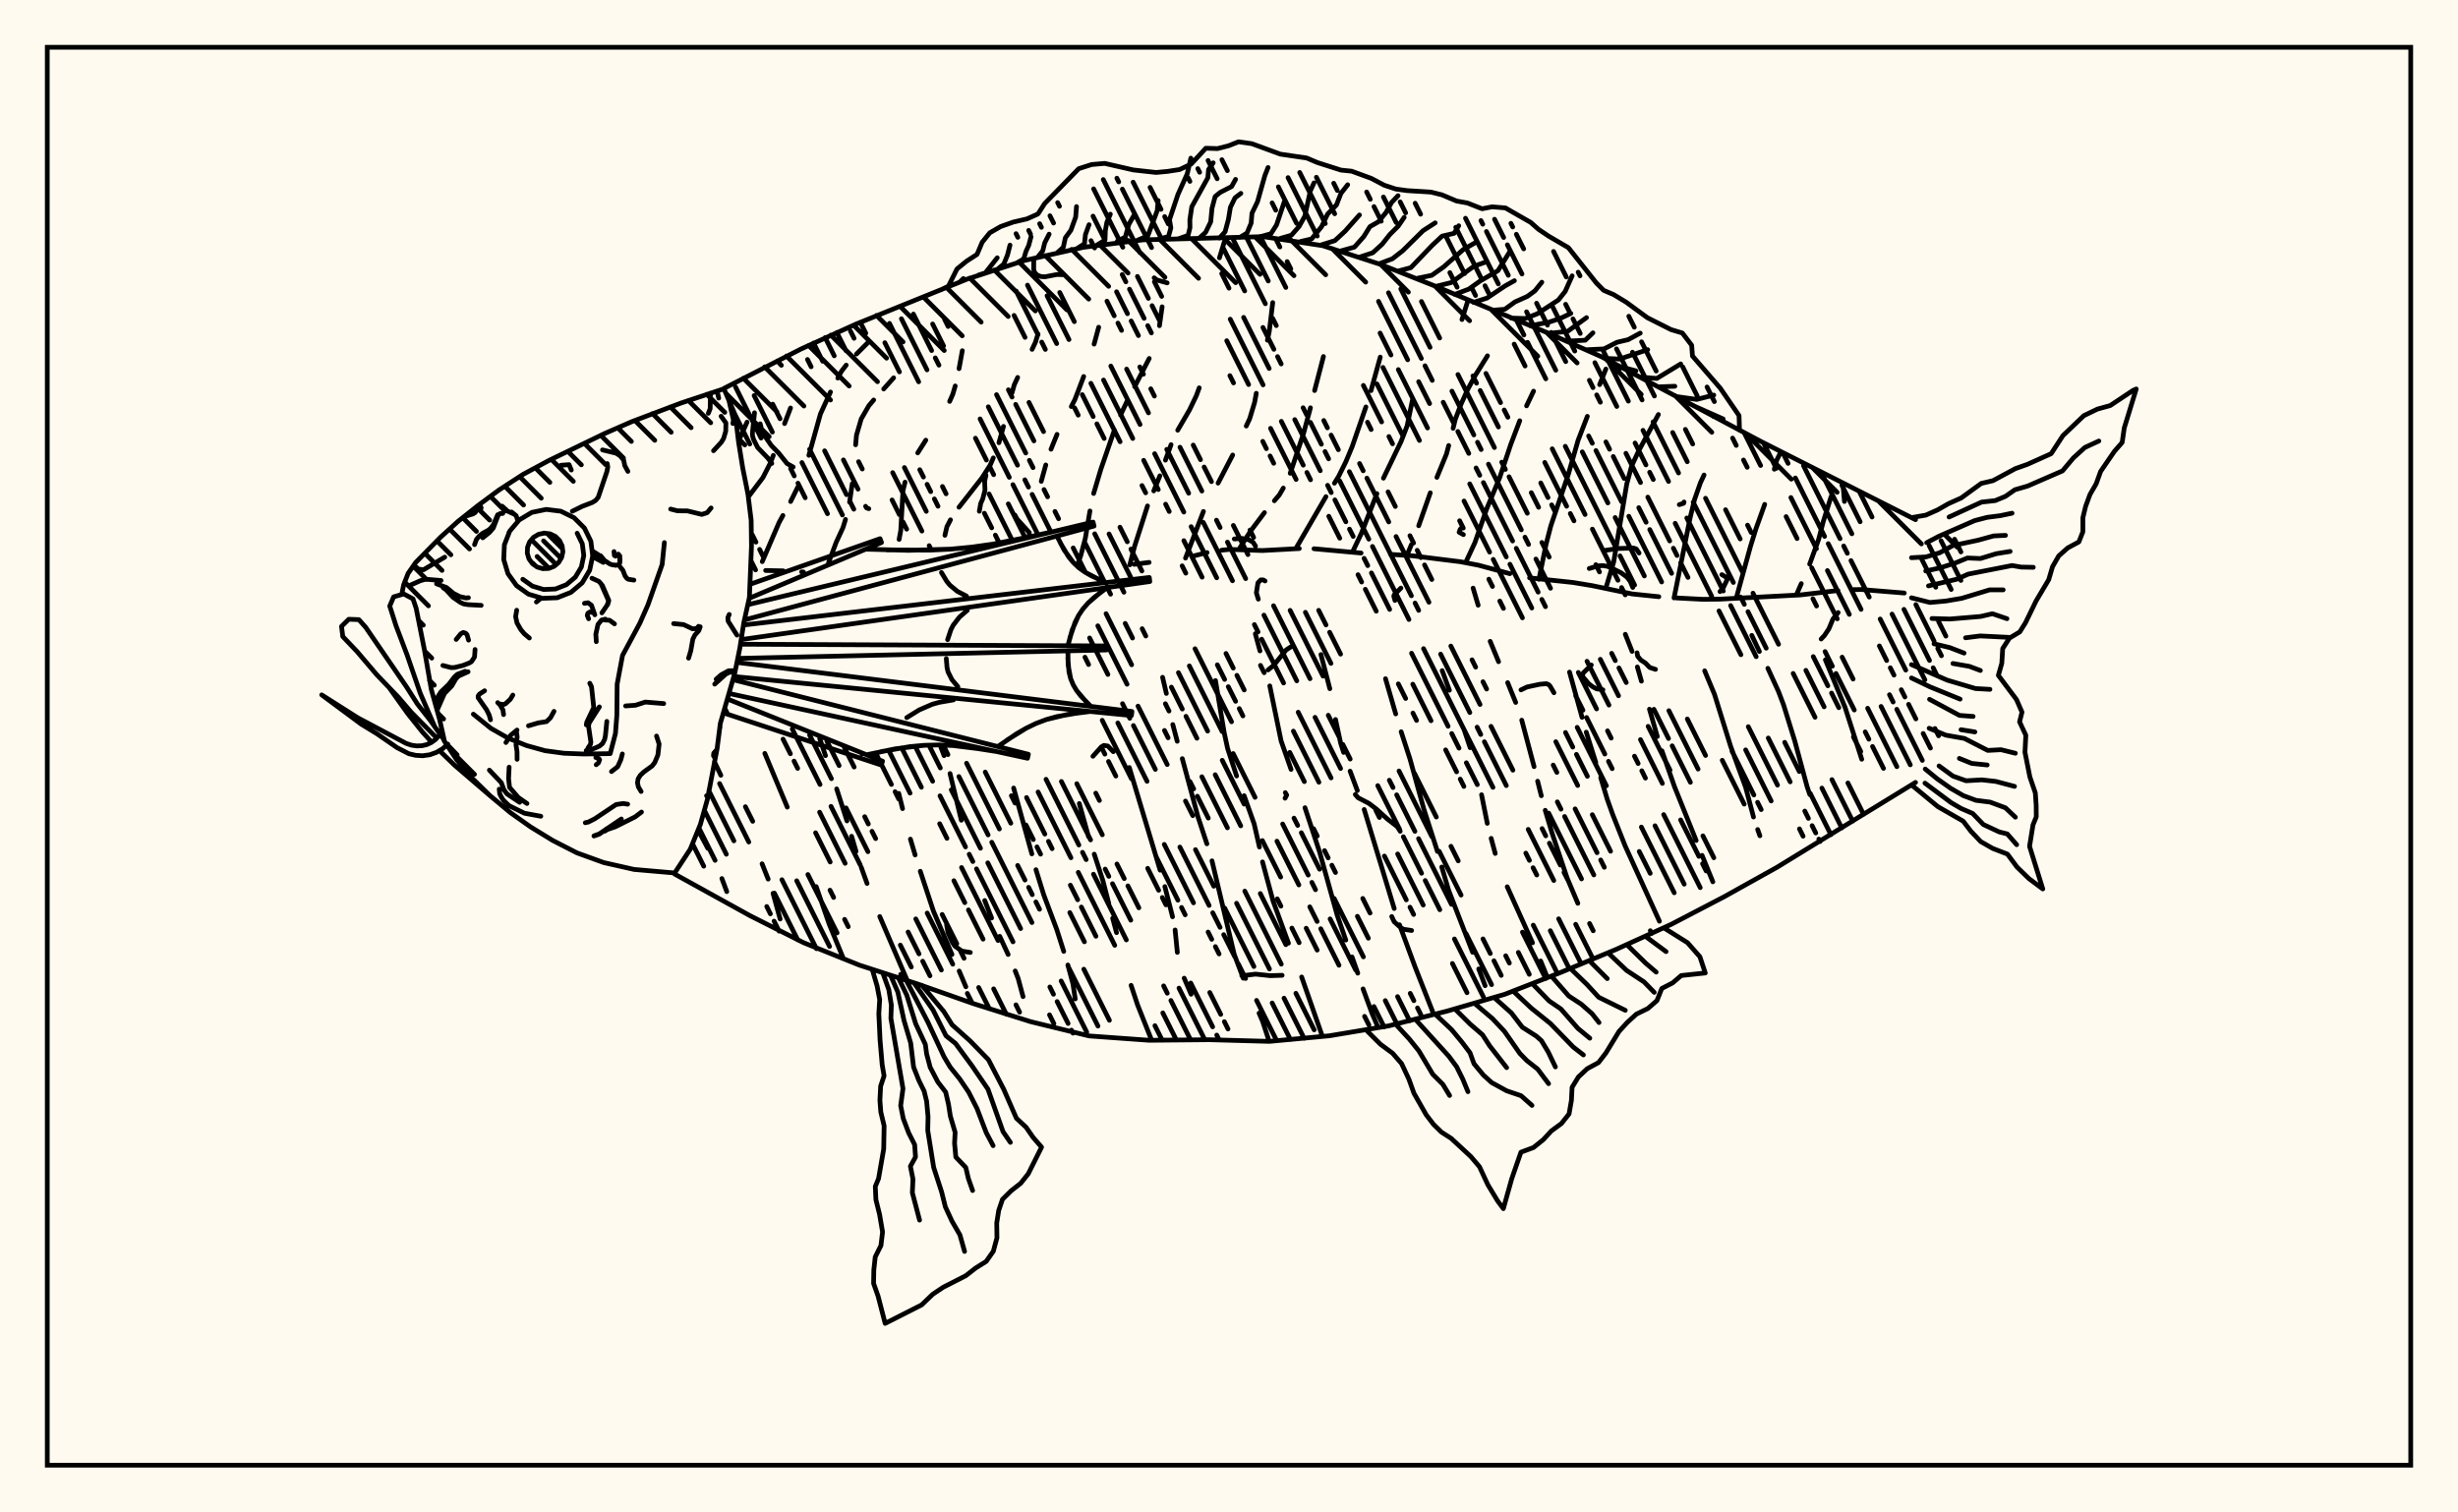 <svg xmlns="http://www.w3.org/2000/svg" width="520" height="320"><rect x="0" y="0" width="520" height="320" fill="floralwhite"/><rect x="10" y="10" width="500" height="300" stroke="black" stroke-width="1" fill="none"/><path stroke="black" stroke-width="1" fill="none" stroke-linecap="round" stroke-linejoin="round" d="
M 153.15 82.18 169.46 73.84 181.05 68.59 204.64 59.04 216.75 55.11 229.17 52.33 241.8 50.75 267.24 50.07 279.82 51.98 291.93 55.9 303.76 60.59 327.26 70.36 338.89 75.52 372.6 93.44 405.24 109.95 
M 405.24 165.54 375.93 183.5 364.81 189.7 353.53 195.58 341.94 200.85 330.19 205.74 318.34 210.37 306.12 213.93 293.79 217.05 281.23 219.15 268.56 220.33 255.84 219.98 243.12 220.1 230.42 219.18 218.06 216.17 205.92 212.34 193.92 208.12 181.81 204.2 170 199.45 158.64 193.72 142.73 184.93 
M 161.97 120.7 165.71 120.78 
M 169.59 121 169.97 121.02 
M 239.93 119.4 243.1 118.99 
M 252.51 117.63 255.36 116.91 
M 258.44 116.41 260.07 116.24 267.09 116.48 274.87 116.06 
M 277.98 116.1 287.94 117.01 
M 294.15 117.29 298.89 117.6 308.96 118.85 312.77 119.58 319.42 121.38 
M 323.59 122.26 332.78 123.24 336.78 123.9 345.25 125.66 350.93 126.25 
M 354.64 126.51 360.23 126.8 363.75 126.77 380.89 125.87 388.83 124.94 
M 392.09 124.75 393.79 124.73 402.86 125.47 
M 147.68 175.62 149.74 179.48 
M 152.72 185.88 153.75 188.64 
M 158.04 89.31 156.61 92.52 
M 151.14 161.17 152.5 164.03 
M 161.22 182.76 162.51 186 
M 163.54 189.01 165.04 194.44 
M 167.24 86.32 165.98 89.62 
M 163.6 96.35 162.96 98 161.4 101.04 158.42 104.99 
M 161.8 159.4 166.55 170.77 
M 172.67 187.59 175.44 195.57 178.44 202.85 
M 183.47 72.63 181.2 74.9 
M 179.02 77.25 178.03 78.53 177.24 79.99 
M 175.69 82.94 173.57 87.57 171.12 96.34 
M 168.77 103.06 167.26 106.11 
M 165.63 109.06 164.82 110.54 161.26 118.83 
M 173.41 156.25 174.64 159.88 
M 177 166.91 179.18 173.69 
M 180.16 176.94 181.1 180.14 
M 182.19 183.47 183.43 186.92 
M 186.12 193.92 191.94 207.48 
M 189.05 79.94 186.95 82.3 
M 184.83 84.63 183.81 85.83 182.19 88.64 181.19 92.08 181.01 94.11 
M 180.3 102.33 179.73 106.25 
M 178.87 109.9 178.34 111.62 176.91 114.72 175.28 119.07 
M 190.13 167.86 190.94 171.09 
M 192.6 177.54 193.6 180.9 
M 194.69 184.34 197.48 192.79 201.39 201.95 
M 202.92 205.45 204.33 208.78 
M 203.58 74.2 202.89 78 
M 202.08 81.66 201.58 83.38 200.9 84.93 
M 195.86 93.13 194.15 95.82 
M 191.47 102.01 191.03 103.78 190.56 112.24 190.21 114.13 
M 198.88 157.63 199.72 159.88 
M 200.98 163.66 203.37 173.54 
M 208.32 190.53 209.78 194.23 
M 211.5 198.11 213.28 201.95 
M 214.77 205.43 215.4 207.04 216.43 210.86 
M 219.59 70.65 219.06 72.39 218.34 73.92 
M 215.29 79.86 214.58 81.4 214.09 83.13 
M 212.29 90.22 211.33 93.67 
M 210.14 96.88 209.47 98.42 207.75 101.1 202.88 107.32 
M 201.08 109.98 200.32 111.45 199.9 113.26 
M 214.44 166.73 218.29 180.66 
M 219.16 184.01 220.8 189.31 223.55 196.62 225.04 201.29 
M 225.91 204.17 226.98 208.13 227.47 211.35 
M 232.43 69.23 231.46 72.81 
M 229.26 79.66 227.4 84.54 226.64 86.02 
M 223.62 91.9 222.34 95.05 
M 221.24 98.37 220.28 101.84 
M 228.33 170.01 230.28 177.01 
M 231.49 180.72 233.31 186.28 234.57 191.16 
M 235.39 194.29 236.21 197.33 
M 239.29 208.48 240.66 212.62 243.64 220.1 
M 245.85 64.91 245.29 68.91 
M 243.12 75.84 240.04 81.81 
M 238.49 84.77 237.06 87.82 
M 235.76 90.98 232.9 99.25 231.36 104.41 
M 230.58 108.11 229.61 113.87 228.67 117.44 227.86 119.76 
M 238.91 162.39 245.43 184.11 
M 246.43 187.58 248.06 193.97 
M 248.6 196.76 249.07 201.5 
M 250.52 206.96 251.98 210.36 
M 259.04 51.07 257.98 54.55 
M 253.7 82.06 253.09 83.72 251.63 86.76 249.15 91.02 
M 247.74 94.08 246.55 97.36 
M 245.38 100.67 244.08 103.86 
M 242.76 107.04 240.02 115.61 239.02 119.51 
M 245.95 143.3 246.75 146.72 
M 248.11 153.3 249.05 156.84 
M 250.12 160.51 253.44 172.84 255.32 178.53 
M 256.4 182.13 261.11 201.94 263.02 206.97 
M 266.36 214.36 267.11 216.1 268.5 220.33 
M 269.25 64.02 268.52 70.1 268.13 71.98 
M 265.77 83.21 265.42 85.14 264.37 88.6 263.65 90.14 
M 260.78 96.27 257.69 102.22 
M 254.59 108.21 250.8 118.08 
M 257.14 143.99 258.99 155.05 259.71 158.38 261.61 164.18 
M 263.2 168.35 265.32 174.31 266.44 179.22 
M 267.09 182.36 269.32 190.63 272.58 199.56 
M 275.37 206.71 279.76 219.29 
M 279.98 75.43 278.11 82.63 
M 277.23 86.28 275.79 91.64 272.95 100.14 
M 271.49 103.26 270.65 104.71 269.6 105.95 
M 267.5 108.46 264.52 112.42 262.11 116.21 
M 265.57 134.09 266.55 137.72 
M 268.63 145.12 271.02 156.76 273.13 162.79 
M 276.07 170.89 279.18 180.31 282.89 193.64 284.71 198.9 
M 286.03 202.47 287.24 205.9 
M 288.36 209.23 290.27 214.43 291.56 217.42 
M 292 75.55 290.04 82.65 
M 288.96 86.1 286.05 94.52 284.7 97.74 283.18 100.81 282.3 102.23 
M 280.51 105.08 274.15 116.04 
M 279.45 138.48 281.33 145.71 
M 282.54 152.23 283.63 157.26 284.25 159.19 
M 285.62 163.16 287.15 167.26 
M 288.6 171.27 294.95 192.22 
M 296.07 195.66 299.4 204.67 303.32 214.64 
M 298.84 84.5 297.68 90.12 296.41 93.4 292.67 101.17 
M 291.29 104.44 287.99 112.88 286.11 116.83 
M 293.11 143.6 295.27 151.05 
M 296.42 154.82 298.29 160.59 301.2 171.12 304.09 180.14 
M 305.01 183.44 306.5 188.47 311.54 201.48 
M 312.83 205 314.18 208.55 
M 314.68 75.28 312.08 79.46 310.5 82.4 309.09 85.51 307.85 88.79 307.41 90.62 
M 306.48 94.26 306 96.07 303.98 101 
M 302.58 104.27 300.13 111.24 
M 298.59 115.23 297.66 117.46 
M 305.1 141.89 306.63 146.04 
M 309.72 154.33 311.02 158.19 
M 313.43 168.15 314.64 174.2 
M 315.46 177.38 316.32 180.57 
M 318.86 187.62 324.21 199.48 
M 325.93 203.32 327.37 206.85 
M 324.43 82.76 322.95 85.87 
M 321.51 89.02 319.6 94.05 317.26 101.06 314.49 107.73 312.03 114.79 310.06 119.03 
M 311.64 124.43 312.71 128.05 
M 315.25 135.69 317.03 140 
M 318.95 144.43 320.65 148.62 
M 321.93 152.37 324.54 162.2 
M 325.29 165.28 326.07 168.36 
M 326.9 171.44 328.31 176.16 331.53 185.76 333.8 191.12 
M 339.73 78.08 338.41 81.38 
M 335.81 88.09 333.85 93.16 331.74 100.51 328.09 111.23 327.1 115.07 325.56 122.57 
M 332.04 142.2 334.69 151.77 
M 335.58 154.91 337.6 161.33 
M 338.64 164.53 340.01 169.07 341.16 172.3 343.83 179.03 351.06 194.91 
M 350.84 87.7 346.68 95.37 345.17 98.62 344.15 102.38 341.37 118.96 339.7 124.51 
M 343.84 134.2 345.27 137.82 
M 346.39 141.11 347.25 144.12 
M 348.95 150.05 350.61 155.83 
M 351.59 158.85 354.26 166.48 358.83 177.83 
M 360.08 180.98 362.36 186.57 
M 360.5 100.5 359.74 102.12 358.5 105.65 357.56 109.52 354.15 126.51 
M 360.63 141.93 362.71 146.91 366.11 157.86 369.3 166.59 370.96 172.86 
M 371.84 175.51 372.31 176.83 
M 376.63 95.84 375.85 97.42 375.36 99.28 
M 373.33 106.71 371.45 111.96 370.32 115.61 367.3 126.59 
M 370.6 134.43 372.21 137.84 
M 374 141.4 376.25 146.31 377.32 149.13 379.69 156.77 382.32 166.51 382.88 168.12 
M 387.38 105.06 385.7 110.42 384.73 114.15 382.84 119.35 
M 381.07 123.48 380 125.93 
M 386.17 139.61 390.32 149.63 393.86 160.64 
M 183.8 107.63 183.32 107.46 183.12 107.12 
M 346.75 117.01 346.17 116.16 345.63 115.96 342.32 116.05 339.56 116.45 
M 266.2 126.77 265.79 125.42 266.12 123.31 266.72 122.69 267.23 122.69 267.63 122.92 
M 163.28 98.05 162.42 96.89 160.3 94.7 159.42 92.97 159.18 92.14 159.19 91.49 159.62 87.33 
M 271.86 168.88 272.21 168.22 271.91 167.7 
M 309.28 67.61 310.58 63.48 
M 167.8 98.81 166.5 98.07 164.76 95.88 163.16 94.24 161.26 91.46 160.83 89.67 
M 309.59 113.11 308.68 112.61 308.91 111.97 309.45 111.48 
M 298.63 196.87 296.92 196.61 296.33 196.26 294.94 195.02 294.43 193.92 
M 355.26 106.77 356.18 106.48 356.26 106.21 
M 363.87 125.16 364.56 124.37 365.36 122.69 365.18 122.11 364.26 121.58 
M 345.42 124.29 344.9 123.04 344.21 122.12 342.92 121.17 340.97 120.21 340.07 119.82 339.12 119.67 338.09 119.73 336.21 120.28 
M 205.27 201.52 203.5 201.23 201.99 200.16 201.46 199.37 200.54 197.26 200.26 195.67 
M 296.37 124.42 294.93 125.87 294.86 126.15 295.11 127.04 
M 214.69 108.95 215.16 109.82 217.75 112.67 217.73 113.27 
M 165.3 77.29 164.45 76.37 
M 388.87 129.6 387.77 130.97 386.9 133.06 385.96 134.47 385.27 135.2 
M 208.58 100.55 208.3 101.82 208.38 103.7 207.92 105.49 207.47 106.53 207.18 108.17 
M 261.12 114.03 262.75 113.92 264.12 114.17 265.09 114.72 265.61 115.55 
M 271.24 206.35 268.75 206.43 265.62 206.1 262.71 206.45 
M 389.86 102.19 390.2 106.1 
M 273.05 136.88 272.06 137.54 269.46 140.77 268.25 141.75 
M 244.16 58.78 244.75 59.24 246.92 59.85 
M 235.53 159.04 234.36 157.84 233.51 157.71 232.89 158.14 231.21 160.01 
M 342.84 77.59 342.22 78.66 
M 350.23 141.62 349 141.22 348.09 140.28 347.12 139.65 346.45 138.84 346.33 138.12 
M 328.74 146.57 327.94 145.18 327.6 144.83 327.12 144.65 325.72 144.78 323.05 145.35 321.77 145.96 
M 339.1 145.94 337.75 145.74 336.98 145.33 336.15 144.71 334.88 143.23 334.77 142.93 334.94 142.38 336.65 140.7 
M 224.82 58.12 223.59 58.08 221.1 58.56 220.25 58.52 219.44 58.21 218.88 57.65 218.68 56.98 218.7 54.68 
M 296.22 175.88 295.61 174.91 293.5 173.28 291.17 171.17 289.58 169.96 287.31 168.78 286.72 168.1 
M 195.02 62.98 195.02 62.98 
M 200.56 60.71 202.46 56.9 204.48 55.26 206.7 53.82 207.78 51.26 209.39 49.26 211.7 47.93 214.38 46.98 217.27 46.31 219.59 45.27 221.01 43.06 228.21 35.69 230.95 34.81 233.7 34.57 239.77 35.96 244.58 36.49 247.02 36.26 249.55 35.87 251.98 34.72 255.1 31.36 257.57 31.44 259.91 30.84 262.01 30 264.83 30.4 270.85 32.61 276.43 33.43 278.69 34.39 283.69 35.99 285.95 36.22 290.1 37.74 292.87 39.2 295.3 40 297.67 40.33 302.71 40.64 305.04 41.22 308.14 42.53 310.44 42.95 313.54 44.17 315.67 43.76 318.47 43.99 323.83 47.06 325.47 48.51 327.6 49.95 331.8 52.4 337.7 59.85 339.26 61.43 341.39 62.34 344.02 63.93 348.5 67.21 353.52 69.74 355.91 70.46 357.88 73.04 358.05 75.32 363.91 82.1 367.9 87.92 368 91.03 
M 362.51 88.14 362.51 88.14 
M 199.02 61.34 200.42 60.65 
M 203.01 59.71 203.81 58.93 
M 207.06 58.18 208.46 57.73 210.97 54.54 
M 211.16 56.85 212.36 55.88 213.14 53.95 213.67 51.86 
M 215.27 55.53 216.57 54.78 217.06 53.16 217.63 51.93 218.12 50.08 
M 219.46 54.47 220.59 53.09 221.02 51.37 221.95 49.54 
M 223.66 53.48 224.95 52.32 225.38 50.31 226.55 48.72 227.56 45.93 227.74 43.71 
M 227.88 52.56 229.42 51.58 229.63 49.62 230.39 47.54 
M 232.13 51.8 233.77 50.82 233.84 48.77 234.16 47.04 234.9 45.31 
M 236.38 51.03 238.07 50.16 238.8 47.49 240.05 45.28 
M 240.69 50.8 242.82 49.91 244.82 44.56 245.01 42.43 
M 245 50.63 247.2 50.04 247.7 48.22 247.41 46.48 249.2 41.14 251.16 36.79 251.93 33.46 
M 249.32 50.51 251.34 49.81 251.74 48.19 251.72 46.5 252.13 43.73 255.53 37.6 255.67 35.88 256.66 34.45 
M 253.64 50.45 255.05 49.16 256.13 46.94 256.4 44.08 257.07 41.58 258.13 40.71 260.55 39.47 261.39 37.95 
M 257.95 50.39 259.17 49.05 259.87 46.44 260.3 43.86 261.27 41.86 262.51 40.91 
M 262.27 50.24 263.81 49.31 264.69 47.19 264.86 45.11 266.03 42.68 267.59 37.14 268.26 35.44 
M 266.58 50.09 268.88 49.45 270.06 47.58 271.69 42.71 
M 270.89 50.43 273.2 49.77 274.82 47.92 276.04 45.74 277.2 40.41 277.98 38.69 
M 275.16 51.09 277.48 50.55 279.59 47.95 280.86 45.29 282.73 43.36 283.68 40.92 285.11 39.09 
M 279.41 51.85 282.4 50.91 284.56 48.91 287.6 45.48 
M 283.53 53.12 286.54 52.28 288.51 50.06 289.82 47.95 291.59 46.94 293.22 44.96 294.39 42.84 295.76 41.4 
M 287.66 54.39 290.41 53.48 292.39 51.68 294.03 49.61 295.8 47.84 297.06 45.99 
M 291.73 55.82 294.57 54.75 296.75 53.05 301.05 48.81 303.62 47.15 
M 295.77 57.35 298.47 56.63 302.97 51.93 305.07 49.96 307.62 49.37 308.6 47.76 
M 299.8 58.89 302.9 58.25 305.41 56.47 309.57 52.79 312.01 51.4 
M 303.77 60.59 307.03 59.78 311.8 56.34 314.41 55.4 
M 307.74 62.3 310.73 61.17 313.09 59.48 316.9 57.27 319.35 53.33 
M 311.72 63.98 314.57 63.07 318.41 60.49 320.38 59.39 
M 315.7 65.64 318.34 65.44 320.5 63.88 323.12 62.71 324.71 61.54 326.18 59.71 
M 319.69 67.3 322.67 67.39 325.2 66.4 329.67 63.48 331.12 61.66 332.59 58.36 
M 323.69 68.92 327.67 68.17 330.16 67.33 332.32 66.31 
M 327.7 70.53 331.64 70.11 335.63 67.2 
M 331.69 72.17 335.37 71.98 336.99 70.42 
M 335.6 74 339.34 73.82 342.05 72.43 344.45 71.86 347 70.48 
M 339.52 75.82 342.62 75.97 348.58 73.98 
M 343.38 77.75 346.09 78.46 
M 347.18 79.8 350.5 80.07 355.56 77 
M 350.98 81.85 354.32 81.72 
M 354.77 83.92 358.96 84.51 362.56 83.59 
M 358.56 85.98 364.54 88.64 
M 158.68 123.62 186.18 113.97 186.49 114.78 158.49 126.59 
M 158.19 127.94 231.24 110.46 231.45 111.3 157.48 131.17 
M 157.28 132.24 243.14 122.18 243.25 123.04 156.8 135.32 
M 156.65 136.3 234.08 136.66 234.09 137.52 156.08 139.3 
M 155.91 140.15 239.46 150.53 239.36 151.39 155.25 143.13 
M 155.06 143.8 217.56 159.59 217.37 160.43 154.23 146.72 
M 153.89 147.89 186.71 161.05 186.42 161.86 153.04 150.82 
M 183.14 116.19 192.17 116.44 201.16 116.18 205.62 115.75 210.07 115.12 214.5 114.31 223.32 112.36 
M 223.59 113.41 225.15 116.41 227.07 119.02 228.23 120.12 229.54 121.06 230.96 121.87 234.05 123.25 
M 234.19 124.33 231.43 126.44 230.19 127.59 229.1 128.84 228.18 130.21 226.83 133.27 225.91 136.62 
M 225.92 137.71 225.97 140.74 226.5 143.58 227.04 144.88 227.77 146.11 228.67 147.27 230.77 149.45 
M 230.65 150.53 225.91 151.14 221.35 152.24 219.18 153.06 217.08 154.08 215.04 155.26 211.09 157.95 
M 210.84 159.01 204.7 158.05 201.63 157.74 198.57 157.61 195.52 157.69 189.42 158.43 183.34 159.69 
M 187.66 116.35 196.67 116.4 201.16 116.18 205.62 115.75 210.07 115.12 218.91 113.37 
M 224.35 114.93 226.05 117.78 227.07 119.02 228.23 120.12 229.54 121.06 232.48 122.59 
M 199.17 121.13 200.28 122.98 200.94 123.79 202.54 125.12 204.46 126.11 
M 232.78 125.36 230.19 127.59 229.1 128.84 228.18 130.21 227.43 131.69 226.34 134.92 
M 204.65 129.12 202.97 130.57 201.66 132.27 201.17 133.23 200.47 135.34 
M 225.91 139.24 226.15 142.19 226.5 143.58 227.04 144.88 227.77 146.11 229.69 148.37 
M 200.19 139.35 200.35 141.27 200.57 142.17 201.4 143.82 202.64 145.29 
M 228.27 150.8 223.6 151.61 221.35 152.24 219.18 153.06 217.08 154.08 213.05 156.57 
M 201.72 148.08 198.68 148.6 197.22 149.01 194.45 150.21 191.83 151.83 
M 207.77 158.5 201.63 157.74 198.57 157.61 195.52 157.69 192.47 157.97 186.38 159.03 
M 195.02 208.46 199.65 213.99 201.42 216.82 205.21 220.21 209.1 224.2 212.35 230.48 215.02 236.59 217.08 238.51 218.57 240.66 220.35 242.71 217.53 248.35 215.93 250.36 213.9 251.95 212.08 253.75 211.28 256.11 210.86 258.77 210.91 261.9 210.14 264.74 208.63 266.89 206.38 268.3 204.32 269.91 199.51 272.37 197.33 273.83 194.97 276.09 187.26 280 185.76 274.23 184.81 271.54 184.86 268.69 185.16 265.94 186.37 263.52 186.71 260.65 186.08 256.95 185.3 253.82 185.17 251.04 185.86 249.37 186.95 243.11 187.04 238.2 186.34 235.28 186.15 232.81 186.3 229.82 187.03 227.62 186.63 225.28 186.18 220.08 185.92 214.48 186.1 211.49 185.56 208.63 184.56 205.22 
M 193.37 207.95 197.4 213.71 200.13 219.15 202.15 220.77 205.65 225.53 209.01 230.45 212.19 239.42 213.75 241.7 
M 191.73 207.44 196.3 216.26 199.72 223.6 201.02 225.78 203.01 228.25 204.92 231.06 206.68 234.52 208.64 239.64 210.1 242.4 
M 190.08 206.93 191.83 210.54 193.72 216.61 195.76 220.97 196.03 222.97 196.79 225.83 198.4 228.91 200.06 231.07 200.65 233.59 201.05 236.14 202.06 239.58 201.94 241.88 202.21 244.81 204.32 247.02 204.86 249.34 205.76 251.89 
M 188.43 206.42 189.94 209.9 191.25 215.93 192.66 220.68 193.27 225.76 194.39 228.6 195.5 230.85 196.03 232.99 196.33 236.26 196.27 239.18 197.52 246.99 199.2 252.17 199.99 255.33 201.4 258.38 203.07 261.27 204.06 264.77 
M 186.78 205.9 188.03 209.37 188.57 212.66 188.47 215.44 191.03 230.32 190.54 233.93 191.09 236.66 192.23 239.68 193.5 242.19 193.68 244.8 192.6 246.76 193.14 249.47 193.01 252.35 194.54 258.15 
M 352.04 196.34 357 199.45 359.62 202.43 360.76 205.86 355.67 206.4 353.85 207.96 351.56 209.14 350.53 211.71 348.62 213.37 346.18 214.57 344.26 216.32 342.51 218.23 339.74 222.78 338.17 224.82 335.79 226.11 333.91 227.87 332.58 230.05 332.44 232.81 331.94 235.68 330.33 237.71 328.22 239.26 326.45 241.16 324.42 242.79 321.76 243.78 319.81 249.41 318.04 255.72 316.82 254.07 314.77 250.68 312.99 246.86 311.16 244.7 307.01 240.86 304.93 239.52 303.27 237.89 301.71 235.85 299.13 231.31 298.06 228.34 296.51 225.03 294.61 222.84 292.04 220.94 289.23 218.14 
M 348.09 198.1 352.46 201.34 
M 344.15 199.86 348.16 203.79 350.37 205.68 
M 340.19 201.59 344.12 205.32 347.81 207.75 349.96 209.96 
M 336.21 203.24 340.02 207.05 
M 332.22 204.9 335.73 208.29 338.21 210.99 343.84 213.76 
M 328.23 206.55 331.88 210.73 334.52 212.46 336.81 214.48 338.28 216.35 
M 324.24 208.19 327.72 211.77 330.21 213.47 333.82 217.59 336.33 219.66 
M 320.23 209.8 323.94 213.29 327.97 216.53 332.82 221.52 334.98 223.2 
M 316.1 211.06 319.74 214.32 322.05 217.33 325.01 219.22 326.09 220.17 327.55 222.6 329.05 225.74 
M 311.97 212.31 315.7 215.48 318.25 218.18 321.52 222.87 323 224.39 325.3 226.2 327.61 229.28 
M 307.81 213.49 311.01 216.67 313.63 218.93 315.15 221.28 318.74 225.89 
M 303.64 214.59 307.11 217.87 309.29 220.5 310.99 222.75 311.83 225.06 313.81 227.45 315.55 229.04 318.74 230.79 321.79 231.83 324.1 233.88 
M 299.46 215.7 306.51 223.48 308.16 225.71 309.47 228.35 310.55 230.98 
M 295.26 216.7 298.12 219.8 300.16 222.33 303.11 227.29 305.25 229.43 306.67 231.78 
M 404.38 109.52 407.41 108.99 409.89 107.89 412.22 106.56 414.9 105.36 419.14 102.28 421.62 101.7 426.36 99.15 428.92 98.24 433.93 95.99 436.42 92.17 440.85 87.94 443.73 86.55 446.42 85.81 451.27 82.59 451.93 82.3 449.4 90.53 448.95 93.62 447.29 95.52 444.4 99.74 443.45 102.37 442.14 104.63 441.22 107.14 440.64 109.54 440.64 112.51 439.79 114.66 437.45 115.92 435.54 117.61 434.22 119.9 433.41 122.65 430.74 127.15 428.51 131.74 427.29 133.7 425.11 135.01 423.68 137.22 423.49 140.34 422.76 142.89 426.6 148.01 427.76 150.67 427.25 152.73 428.57 155.55 428.39 159.17 429.43 164.39 430.58 167.76 430.76 170.38 430.78 172.83 430.09 174.52 429.36 179.07 432.16 188.08 429.21 185.88 426.71 183.45 424.68 180.71 421.57 179.51 419.03 178.06 416.96 175.88 415.32 173.74 409.97 170.67 404.38 166.06 
M 412.33 109.39 419.22 106.23 422.08 105.92 424.26 105.02 426.26 103.62 428.95 102.84 436.33 99.63 438.63 96.89 441.06 94.68 444.02 93.31 
M 407.6 114.82 410.2 113.45 417.77 110.14 420.39 109.46 423.13 109.11 425.66 108.58 
M 404.38 118 407.46 117.83 410.36 116.95 413.13 115.43 418.44 114.3 421.76 113.39 424.27 113.27 
M 407.4 120.81 410.42 120.16 413.72 119.09 416.22 118.06 418.97 118.17 422.31 117.15 425.25 116.67 
M 407.98 123.96 413.96 122.55 416.38 121.47 425.66 119.65 427.57 119.98 430.15 120.03 
M 404.38 126.48 408.28 127.47 411.67 127.16 415.01 126.59 420.91 124.8 423.78 124.8 
M 408.72 130.86 412.52 130.97 419 130.43 421.5 129.85 424.58 130.9 
M 415.82 134.94 418.92 134.55 424.98 134.85 
M 409.15 136.21 412.49 137.02 415.51 138.18 
M 413.15 140.38 416.64 140.99 418.96 141.86 
M 404.38 140.61 411.93 143.9 417.92 145.68 420.98 145.85 
M 404.38 143.44 408.32 145.33 414.67 147.92 
M 408.2 147.96 414.53 151.36 417.42 151.58 
M 414.86 154.39 417.79 154.86 
M 408.12 154.08 411.64 155.54 415.58 156.24 420.52 158.77 423.32 158.62 426.36 159.37 
M 414.51 160.46 417.13 161.52 420.4 161.85 
M 410.21 162.05 413.15 164.2 415.92 165.19 419.28 165 422.21 165.33 426.18 166.38 
M 407.29 162.71 409.85 164.8 412.69 166.8 415.38 168.35 418.03 169.33 421.02 169.71 424.26 170.91 426.36 172.9 
M 407.23 165.69 412.77 169.82 414.89 171.06 417.33 172.11 419.59 174.45 422.93 176.01 424.65 176.44 426.64 178.72 
M 84.99 125.79 85.39 123.74 86.34 121.31 87.93 119.02 93.2 113.66 96.89 110.32 101.03 107.03 105.58 103.66 110.66 100.37 116.16 97.41 127.85 91.75 133.62 89.23 144.03 85.29 153.15 82.26 155.57 87.9 156.23 93.42 157.12 98.97 158.23 104.54 158.91 110.07 158.98 115.53 158.54 126.4 157.36 131.73 156.52 137.1 155.44 142.45 152.39 153.05 151.7 158.44 149.65 169.14 148.16 174.45 146.02 179.68 142.73 184.7 134.13 183.95 127.72 182.5 122.06 180.45 116.93 177.82 112.27 174.97 107.97 171.93 103.63 168.31 99.76 164.52 96.54 160.65 93.94 156.7 
M 140.55 114.8 140.08 119.43 137.08 127.96 135.36 131.86 131.7 138.67 130.56 144.74 130.5 151.31 130.2 155.19 129.09 159.45 123.5 159.53 119.31 159.37 115.32 158.83 111.36 157.73 107.52 156.18 103.86 154.1 100.14 151.1 
M 91.92 153.64 88.92 146.71 86.11 138.54 83.77 132.37 82.45 128.23 83.28 126.28 85.42 125.66 87.37 126.71 88.04 128.7 89.78 137.45 91.24 145.85 93.01 152.26 94 156.68 
M 92.4 156.15 87.04 150.74 84.24 147.48 79.72 142.77 75.54 137.85 72.52 134.68 72.25 132.53 73.78 131.02 75.92 131.1 77.35 132.7 85.99 145.31 88.3 148.94 91.03 152.42 93.93 156.53 
M 109.27 123.9 107.46 121.37 106.57 118.39 106.7 115.28 107.83 112.38 109.84 110.01 112.51 108.41 115.56 107.78 118.64 108.16 121.44 109.53 123.64 111.73 125 114.52 125.39 117.61 124.75 120.65 123.16 123.32 120.78 125.33 117.89 126.47 114.78 126.59 111.8 125.71 109.27 123.9 
M 122.1 112.82 123.19 115.06 123.5 117.53 122.99 119.97 121.72 122.1 119.82 123.71 117.5 124.62 115.01 124.72 112.63 124.01 110.6 122.56 
M 112.63 119.24 111.9 118.23 111.55 117.04 111.6 115.79 112.05 114.63 112.86 113.69 113.93 113.05 115.14 112.79 116.38 112.95 117.5 113.49 118.38 114.37 118.92 115.49 119.08 116.73 118.82 117.94 118.18 119.01 117.23 119.82 116.08 120.27 114.83 120.32 113.64 119.97 112.63 119.24 
M 112.69 119.13 113.24 119.68 
M 113.63 117.74 116.14 120.24 
M 112.88 114.65 117.67 119.45 
M 114.99 114.44 118.7 118.15 
M 116.11 113.22 119 116.11 
M 95.25 158.7 100.38 163.83 
M 92.66 150.93 93.85 152.12 
M 90.84 143.93 91.88 144.97 
M 89.82 137.73 91.34 139.24 
M 88.61 131.33 89.55 132.27 
M 85.62 123.16 90.64 128.18 
M 87.41 119.77 90.26 122.62 
M 89.87 117.05 93.51 120.69 
M 92.44 114.43 95.39 117.38 
M 95.11 111.93 99.33 116.15 
M 97.89 109.52 100.79 112.43 
M 100.77 107.23 103.59 110.04 
M 103.74 105.02 106.85 108.13 
M 106.79 102.88 110.76 106.85 
M 109.93 100.84 114.5 105.41 
M 113.25 98.98 116.33 102.06 
M 116.64 97.19 121.29 101.84 
M 120.17 95.54 122.99 98.35 
M 123.67 93.85 128.12 98.3 
M 127.12 92.12 131.9 96.91 
M 130.69 90.51 133.57 93.4 
M 134.31 88.96 138.52 93.16 
M 138.04 87.5 141.99 91.46 
M 141.82 86.1 146.21 90.49 
M 145.63 84.73 150.35 89.45 
M 149.51 83.42 153.33 87.25 
M 93.31 122.82 90.06 122.55 88.96 122.85 86.7 123.86 
M 99.13 135.44 98.81 134.31 98.54 133.99 98.02 133.81 97.49 134.08 96.51 135.29 
M 151.28 160.44 150.94 159.89 151 159.35 151.67 158.58 
M 121.07 108.17 123.2 107.12 125.29 106.32 125.99 105.89 126.55 105.23 128.4 99.75 128.58 98.81 128.46 98.08 
M 101.64 108.07 101.79 107.41 101.43 106.73 
M 128.38 152.63 128.08 155.64 127.91 156.45 127.47 157.31 126.84 157.84 126.15 158.16 124.71 158.73 124.01 158.8 
M 93.69 140.8 95.43 141.25 96.14 141.23 97.95 140.79 99.25 140.28 99.73 140.01 100.39 139.01 100.5 137.42 
M 125.23 122.34 126.72 123.02 127.44 123.88 128.8 127.05 128.56 127.91 
M 123.64 127.65 124.4 127.53 125.12 128.05 125.84 130.08 
M 107.03 157.1 108.02 155.58 109.38 154.46 
M 124.53 130.92 124.24 130.21 124.36 129.76 124.78 129.48 125.36 129.6 
M 142.51 131.94 144.61 132.15 146.53 133.05 147.38 132.97 147.79 132.51 
M 100.06 164.81 99.97 164.73 
M 126.15 135.76 126.05 134.19 126.5 132.13 127.24 131.2 128.05 130.99 
M 109.31 129.11 109.08 130.47 109.37 131.79 110.18 133.21 110.92 134.09 111.99 134.99 
M 151.5 143.71 152.55 142.78 154.16 141.91 155.56 141.9 
M 129.9 116.7 129.97 117.52 130.24 117.67 
M 149.85 87.45 150.24 86.47 150.3 83.17 
M 100.39 115.23 100.8 114.12 101.34 113.47 102.1 112.83 103.43 112.11 103.94 111.61 104.39 110.99 105.29 108.9 
M 131.45 173.28 126.79 176.43 125.65 176.85 
M 127.91 131.18 128.96 131.23 130 132 
M 149.47 168.36 149.73 168.69 
M 155.05 89.61 155.16 88.83 154.21 84.73 
M 126.13 161.8 126.62 161.39 126.85 160.74 126.7 160.52 126.05 160.28 
M 119.46 125.85 119.45 125.85 
M 114.51 126.52 113.48 127.37 
M 130.21 119.62 130.93 119.47 131.12 119.11 131.13 117.64 130.8 117.23 
M 107.66 112.68 107.74 112.61 
M 96.71 159.71 95 157.92 
M 94.09 117.88 89.59 120.55 88.52 120.4 87.75 119.74 
M 132.83 99.73 132.17 98.5 131.93 97.32 131.2 96.46 130.38 95.9 127.46 95.19 
M 106.53 151.19 106.4 150.2 105.77 149.13 105.29 148.66 
M 125.25 116.53 126.68 117.43 
M 102.12 113.79 103.56 112.64 104.35 111.72 105.4 109 105.78 108.66 106.36 108.63 
M 154.27 130 153.98 130.68 154.04 131.42 155.91 134.38 
M 92.48 150.24 94.03 146.72 95.57 145.13 96.47 143.57 97 143.04 99.03 142.13 
M 101.8 128.08 99.03 127.93 98.11 127.78 97.42 127.47 95.84 126.38 94.38 124.8 93.73 124.33 
M 140.41 148.86 136.52 148.54 134.44 149.21 132.35 149.36 
M 106.22 107.09 107.38 108.14 108.7 108.75 
M 108.21 108.32 109.2 109.11 109.59 110.3 
M 127.14 123.48 128.75 127.12 128.46 128.01 127.33 129.67 
M 114.41 172.7 110.94 172.06 107.68 170.45 106.51 169.33 106.02 168.57 105.72 167.94 105.61 166.97 
M 98.14 109.32 100.07 108.73 100.53 108.44 100.95 107.76 100.95 107.09 
M 126.8 149.56 124.64 152.96 124.5 153.61 125 156.99 124.92 157.48 124.38 158.27 
M 131.31 173.52 129.99 174.52 128.41 175.31 126.78 176.49 125.65 176.88 
M 152.05 84.23 151.7 82.73 
M 125.36 117.76 127.63 118.99 
M 120.86 99.45 120.39 98.31 118.67 98.44 
M 151.2 144.74 153.54 142.63 154.33 142.23 155.49 142.22 
M 111.8 153.56 113.86 152.95 115.62 152.67 116.45 151.87 117.2 150.51 
M 129.36 163.24 130.67 162.22 131.35 160.7 131.66 159.52 
M 92.09 148.96 92.63 147.41 93.27 146.4 94.92 144.81 96.15 143.22 96.76 142.66 98.42 142.03 
M 103.77 152.29 103.48 151.26 102.92 150.14 101.16 147.63 101.16 147.26 101.45 146.84 102.52 146.15 
M 150.95 95.36 152.58 93.59 153.08 92.78 153.53 91.25 153.57 89.49 152.55 88.07 
M 109.93 169.75 107.25 167.97 106.61 167.1 106.06 165.61 103.53 162.94 
M 111.48 170 109.64 168.72 107.8 166.59 107.59 164.73 107.71 162.31 
M 134.11 122.74 132.92 122.56 132.62 122.37 132.22 121.83 131.78 120.67 131.16 119.91 
M 127.07 117.58 127.87 118.57 129.04 119.34 129.62 119.52 130.53 119.57 130.92 119.44 131.12 119.06 131.18 118.39 
M 108.49 147.06 107.96 147.95 106.91 148.92 106.48 149.07 105.97 148.97 
M 99.1 126.46 98.57 126.52 97.3 126.24 95.95 125.55 94.45 124.3 92.35 123.52 
M 135.71 171.81 134.37 172.83 130.15 174.94 128.52 175.5 127.92 175.86 
M 124.77 144.56 125.14 145.31 125.61 149.68 124.13 152.81 124.04 153.37 
M 109.39 160.66 109.38 159.02 109.16 157.58 109.41 155.95 109.28 154.97 
M 132.79 170.15 131.85 170 130.34 170.22 125.84 173.23 124.48 173.92 123.82 174.07 
M 150.43 107.47 149.61 108.47 148.48 108.84 145.4 108.09 143.34 108.08 141.88 107.71 
M 135.63 167.46 135.05 166.49 134.86 165.61 135 164.77 135.47 164.02 136.23 163.31 137.97 162.05 138.52 161.33 139.18 159.74 139.44 157.42 138.89 155.73 
M 145.67 139.25 146.14 137.68 146.57 135.24 146.99 134.38 147.84 133.42 148.13 132.61 
M 94.73 157.43 93.67 158.39 92.35 159.18 90.92 159.69 89.41 159.9 87.93 159.81 86.5 159.47 84.01 158.19 79.73 155.24 76.41 153.21 68.06 147.02 75.71 151.88 85.93 157.29 87.03 157.66 88.14 157.82 89.25 157.78 90.3 157.54 91.26 157.09 92.12 156.47 92.89 155.6 
M 82.3 145.44 86.25 150.97 89.33 154.83 91.33 157.04 
M 92.97 158.81 96.14 161.87 103.63 168.31 
M 156.15 92.72 157.57 94.14 
M 153.56 83.22 162.73 92.39 
M 157.26 80.02 164.37 87.12 
M 161.77 77.62 170.07 85.91 
M 166.38 75.32 175.7 84.63 
M 171.05 73.08 179.64 81.67 
M 175.77 70.89 185.64 80.76 
M 180.58 68.8 187.56 75.78 
M 185.42 66.73 191.04 72.35 
M 190.39 64.79 199.76 74.16 
M 195.36 62.84 203.56 71.05 
M 200.26 60.84 207.57 68.15 
M 205.16 58.83 213.29 66.96 
M 210.35 57.12 219.03 65.79 
M 215.57 55.43 225.69 65.55 
M 221.13 54.08 230.33 63.28 
M 226.73 52.76 234.54 60.58 
M 232.58 51.71 238.64 57.77 
M 238.65 50.87 246.45 58.67 
M 245.31 50.62 253.56 58.88 
M 252.07 50.48 261.41 59.81 
M 258.86 50.36 266.56 58.05 
M 265.54 50.13 273.75 58.33 
M 273.09 50.77 280.46 58.14 
M 281.82 52.59 288.92 59.69 
M 292.1 55.96 297.95 61.81 
M 303.54 60.49 310.9 67.86 
M 315.52 65.56 325.33 75.37 
M 327.19 70.33 333.65 76.79 
M 339.65 75.88 347.21 83.44 
M 354.38 83.71 362.14 91.46 
M 369.28 91.7 378.96 101.38 
M 383.36 98.86 388.65 104.16 
M 397.45 106.05 406.48 115.08 
M 411.29 112.98 414.09 115.78 
M 146.5 178.51 148.88 183.27 
M 147.86 175.18 151.28 182.03 
M 149 171.43 153.66 180.74 
M 149.97 167.32 155.26 177.9 
M 162.21 191.8 162.98 193.35 
M 163.76 194.89 164.82 197.01 
M 152.23 165.79 158.41 178.15 
M 163.82 188.96 168.77 198.87 
M 157.69 170.68 159.24 173.77 
M 165.42 186.13 172.72 200.72 
M 152.29 153.82 152.33 153.91 
M 168.55 186.35 175.5 200.25 
M 153.32 149.84 153.92 151.04 
M 170.91 185.03 177.09 197.38 
M 175.59 188.34 176.36 189.88 
M 178.68 194.52 179.45 196.06 
M 172.54 176.2 175.63 182.38 
M 165.66 156.39 167.21 159.48 
M 167.98 161.03 168.75 162.57 
M 173.39 171.84 178.79 182.66 
M 190.54 206.15 191.09 207.24 
M 167.61 154.24 173.48 165.98 
M 175.8 170.61 181.98 182.97 
M 190.47 199.96 192.79 204.6 
M 171.27 155.51 175.89 164.75 
M 178.98 170.93 183.61 180.2 
M 192.11 197.19 194.42 201.82 
M 195.2 203.37 196.74 206.46 
M 174.92 156.78 177.52 161.98 
M 182.93 172.79 183.7 174.34 
M 184.47 175.88 185.25 177.43 
M 193.74 194.42 199.15 205.23 
M 158.89 118.67 159.85 120.58 
M 178.58 158.05 180.7 162.29 
M 196.15 193.18 201.56 204 
M 204.64 210.18 205.69 212.27 
M 159.15 113.15 159.93 114.7 
M 160.7 116.24 161.47 117.79 
M 182.24 159.31 182.33 159.49 
M 199.32 193.48 202.41 199.66 
M 203.18 201.2 203.95 202.75 
M 207.04 208.93 209.3 213.43 
M 185.24 159.28 188.58 165.97 
M 189.36 167.51 190.13 169.06 
M 210.21 209.22 212.9 214.6 
M 187.98 158.71 192.53 167.81 
M 201.8 186.34 204.11 190.98 
M 204.88 192.52 207.97 198.7 
M 214.93 212.6 215.7 214.15 
M 155.41 87.54 158.62 93.95 
M 190.76 158.23 194.92 166.56 
M 198.79 174.28 200.33 177.37 
M 203.42 183.55 211.14 198.99 
M 155.6 81.87 161.01 92.69 
M 193.6 157.87 197.31 165.29 
M 198.86 168.38 204.26 179.19 
M 205.04 180.74 205.81 182.28 
M 206.58 183.83 214.31 199.27 
M 222.03 214.72 222.96 216.59 
M 159.54 83.69 163.4 91.42 
M 167.26 99.14 168.03 100.69 
M 168.81 102.23 170.35 105.32 
M 196.52 157.66 198.93 162.48 
M 201.25 167.11 207.42 179.47 
M 208.97 182.56 215.92 196.46 
M 222.1 208.82 222.87 210.36 
M 223.64 211.91 225.96 216.54 
M 226.67 217.95 226.99 218.59 
M 163.47 85.51 165.02 88.6 
M 169.65 97.87 175.06 108.69 
M 199.54 157.66 200.54 159.66 
M 202.86 164.3 209.04 176.65 
M 209.81 178.2 218.31 195.19 
M 224.49 207.55 229.9 218.37 
M 171.27 95.06 178.22 108.96 
M 204.48 161.48 211.43 175.39 
M 215.29 183.11 216.84 186.2 
M 217.61 187.74 218.38 189.29 
M 219.15 190.83 219.92 192.38 
M 226.1 204.74 232.28 217.09 
M 174.45 95.38 179.08 104.65 
M 179.86 106.2 180.63 107.74 
M 208.43 163.35 213.84 174.17 
M 229.29 205.06 234.7 215.87 
M 178.43 97.31 181.52 103.49 
M 213.96 168.36 214.74 169.91 
M 217.05 174.54 218.6 177.63 
M 219.37 179.18 220.14 180.72 
M 226.32 193.08 229.41 199.26 
M 170.83 76.06 171.6 77.6 
M 181.64 97.68 182.42 99.23 
M 217.17 168.74 221.04 176.47 
M 221.81 178.01 222.58 179.56 
M 226.44 187.28 227.99 190.37 
M 228.76 191.91 231.85 198.09 
M 172.11 72.57 174.04 76.43 
M 188.72 105.78 190.26 108.87 
M 191.03 110.42 191.81 111.96 
M 219.61 167.57 226.56 181.48 
M 228.11 184.57 235.83 200.01 
M 244.33 217.01 245.84 220.03 
M 174.56 71.42 176.49 75.28 
M 188.85 100 195.03 112.36 
M 196.57 115.45 197.04 116.38 
M 221.29 164.88 228.24 178.78 
M 229.01 180.33 229.78 181.87 
M 231.33 184.96 238.28 198.86 
M 246 214.31 248.84 219.99 
M 177.04 70.34 178.97 74.2 
M 191.33 98.92 195.96 108.19 
M 224.54 165.34 230.72 177.7 
M 233.81 183.88 234.58 185.42 
M 235.35 186.97 239.22 194.69 
M 246.17 208.59 246.94 210.14 
M 247.71 211.68 251.86 219.98 
M 179.91 70.03 180.68 71.58 
M 194.58 99.38 195.36 100.93 
M 196.13 102.47 196.9 104.02 
M 197.67 105.56 198.44 107.11 
M 227.8 165.81 233.2 176.62 
M 236.29 182.8 237.84 185.89 
M 238.61 187.43 240.93 192.07 
M 249.42 209.06 254.88 219.98 
M 182 68.18 183.16 70.5 
M 199.38 102.93 200.15 104.48 
M 231.82 167.81 232.59 169.36 
M 251.9 207.98 256.54 217.25 
M 257.41 219 257.9 219.98 
M 187.19 72.5 190.28 78.68 
M 242.8 183.72 245.12 188.36 
M 245.89 189.9 246.66 191.45 
M 255.93 209.99 258.25 214.62 
M 259.02 216.16 259.79 217.71 
M 188.17 68.42 194.35 80.78 
M 208.25 108.59 209.8 111.68 
M 210.57 113.22 211.4 114.88 
M 232.97 158.02 233.74 159.56 
M 234.51 161.11 236.06 164.2 
M 244.55 181.19 249.19 190.46 
M 249.96 192 250.73 193.55 
M 190.7 67.44 196.11 78.25 
M 209.24 104.51 214.17 114.37 
M 233.18 152.4 239.36 164.76 
M 246.31 178.66 252.49 191.02 
M 255.58 197.2 256.35 198.74 
M 257.12 200.28 257.9 201.83 
M 193.23 66.45 197.09 74.17 
M 197.86 75.72 198.64 77.26 
M 206.36 92.71 208.68 97.34 
M 209.45 98.89 210.22 100.43 
M 213.31 106.61 216.9 113.8 
M 229.53 139.05 230.3 140.6 
M 236.48 152.96 242.66 165.31 
M 249.61 179.22 255.79 191.57 
M 256.56 193.12 258.11 196.21 
M 258.88 197.75 261.2 202.39 
M 261.97 203.93 263.51 207.02 
M 265.83 211.66 270.1 220.2 
M 197.3 68.55 199.62 73.19 
M 207.34 88.63 213.52 100.99 
M 214.29 102.54 219.63 113.21 
M 230.51 134.98 234.38 142.7 
M 237.47 148.88 239.01 151.97 
M 239.78 153.51 244.42 162.78 
M 252.91 179.77 256.78 187.5 
M 259.09 192.13 265.27 204.49 
M 269.13 212.21 273 219.95 
M 199.81 67.53 200.59 69.08 
M 209.08 86.07 215.26 98.43 
M 216.81 101.52 217.58 103.06 
M 218.35 104.6 222.21 112.33 
M 232.25 132.41 238.43 144.77 
M 240.75 149.4 246.93 161.76 
M 250.79 169.48 252.34 172.57 
M 261.6 191.11 268.56 205.01 
M 271.64 211.19 275.9 219.7 
M 210.82 83.5 217 95.85 
M 217.77 97.4 218.54 98.94 
M 220.86 103.58 221.63 105.12 
M 223.18 108.21 223.95 109.76 
M 227.04 115.93 229.63 121.11 
M 233.99 129.84 239.4 140.65 
M 246.35 154.55 247.12 156.1 
M 251.75 165.37 252.53 166.91 
M 253.3 168.46 255.62 173.09 
M 263.34 188.54 271.06 203.99 
M 274.15 210.16 278.02 217.89 
M 213.33 82.47 214.1 84.01 
M 214.87 85.56 218.73 93.28 
M 229.55 114.91 233.63 123.07 
M 234.16 124.14 234.95 125.72 
M 238.04 131.9 239.59 134.99 
M 246.54 148.89 247.31 150.44 
M 254.26 164.34 259.67 175.15 
M 266.62 189.05 272.03 199.87 
M 217.68 85.14 220.77 91.32 
M 231.59 112.94 237.77 125.3 
M 241.63 133.02 242.4 134.57 
M 247.81 145.38 250.12 150.02 
M 250.9 151.56 253.21 156.2 
M 257.08 163.92 262.48 174.73 
M 270.21 190.18 270.98 191.72 
M 273.3 196.36 274.84 199.45 
M 234.62 112.97 239.26 122.24 
M 249.3 142.32 255.48 154.68 
M 258.57 160.86 263.2 170.13 
M 267.06 177.85 270.93 185.57 
M 276.33 196.39 278.65 201.02 
M 214.53 66.74 216.85 71.38 
M 236.93 111.54 238.48 114.63 
M 239.25 116.18 241.57 120.81 
M 251.61 140.89 258.56 154.79 
M 260.88 159.43 265.51 168.7 
M 270.14 177.97 274.78 187.23 
M 277.09 191.87 278.64 194.96 
M 279.41 196.5 283.27 204.23 
M 288.68 215.04 289.6 216.87 
M 214.97 61.57 219.6 70.84 
M 220.38 72.38 221.15 73.93 
M 227.33 86.29 228.1 87.83 
M 252.81 137.26 260.54 152.71 
M 271.35 174.34 276.76 185.15 
M 277.53 186.69 278.3 188.24 
M 281.39 194.42 286.8 205.23 
M 290.66 212.96 292.82 217.28 
M 217.37 60.33 223.55 72.69 
M 228.96 83.5 231.27 88.13 
M 232.05 89.68 233.59 92.77 
M 257.53 140.66 259.08 143.75 
M 259.85 145.29 261.4 148.38 
M 262.17 149.92 262.94 151.47 
M 273.75 173.1 274.53 174.64 
M 275.3 176.19 279.16 183.91 
M 282.25 190.09 288.43 202.45 
M 293.06 211.71 295.52 216.64 
M 214.95 49.44 215.33 50.21 
M 221.51 62.57 226.15 71.84 
M 230.78 81.1 236.96 93.46 
M 241.59 102.73 242.37 104.27 
M 250.09 119.72 250.86 121.27 
M 259.36 138.26 260.9 141.35 
M 261.67 142.89 263.22 145.98 
M 277.89 175.33 278.67 176.88 
M 280.21 179.97 280.98 181.51 
M 281.76 183.06 282.53 184.6 
M 287.16 193.87 289.48 198.5 
M 295.66 210.86 298.22 215.99 
M 217.62 48.75 218.01 49.52 
M 224.19 61.88 227.28 68.05 
M 233.46 80.41 239.64 92.77 
M 241.95 97.4 245.04 103.58 
M 246.59 106.67 247.36 108.22 
M 250.45 114.4 254.31 122.12 
M 272.85 159.19 275.94 165.37 
M 288.3 190.09 289.84 193.18 
M 298.34 210.17 299.11 211.72 
M 299.88 213.26 300.59 214.68 
M 219.94 47.33 220.32 48.1 
M 235 77.45 241.18 89.81 
M 244.27 95.99 250.44 108.34 
M 251.99 111.43 257.4 122.25 
M 266.66 140.78 267.44 142.33 
M 273.62 154.69 279.02 165.5 
M 222.12 45.65 222.89 47.19 
M 238.34 78.09 242.97 87.35 
M 246.83 95.08 251.47 104.35 
M 254.56 110.53 260.74 122.88 
M 265.37 132.15 266.14 133.7 
M 266.92 135.24 271.55 144.51 
M 274.64 150.69 281.59 164.59 
M 223.75 42.87 224.14 43.64 
M 234.18 63.72 235.72 66.81 
M 236.5 68.36 237.27 69.9 
M 241.13 77.63 241.9 79.17 
M 243.45 82.26 244.22 83.8 
M 249.63 94.62 254.26 103.89 
M 257.35 110.06 258.12 111.61 
M 259.67 114.7 263.53 122.42 
M 267.39 130.15 274.34 144.05 
M 278.2 151.77 283.61 162.59 
M 292.88 181.12 297.51 190.39 
M 298.29 191.94 299.06 193.48 
M 230.8 50.92 231.57 52.47 
M 236.21 61.73 238.52 66.37 
M 239.3 67.91 240.84 71 
M 252.43 94.17 253.97 97.26 
M 254.74 98.81 256.29 101.9 
M 260.92 111.17 264.01 117.34 
M 269.42 128.16 277.14 143.6 
M 281 151.33 283.32 155.96 
M 284.09 157.51 285.64 160.6 
M 291.05 171.41 291.82 172.96 
M 295.68 180.68 301.09 191.49 
M 307.26 203.85 310.35 210.03 
M 231.23 45.73 233.54 50.36 
M 237.41 58.09 238.18 59.63 
M 238.95 61.18 242.04 67.35 
M 242.81 68.9 243.58 70.44 
M 264.44 112.15 265.21 113.7 
M 272.93 129.14 279.89 143.05 
M 291.47 166.22 296.11 175.49 
M 296.88 177.03 300.74 184.76 
M 301.51 186.3 304.6 192.48 
M 307.69 198.66 313.83 210.94 
M 231.36 39.96 237.54 52.31 
M 240.63 58.49 242.95 63.13 
M 243.72 64.67 245.27 67.76 
M 276.16 129.55 281.57 140.36 
M 293.92 165.08 294.7 166.62 
M 295.47 168.17 299.33 175.89 
M 300.1 177.44 307.06 191.34 
M 310.14 197.52 315.55 208.33 
M 233.4 37.99 241.13 53.44 
M 244.22 59.62 245.76 62.71 
M 278.97 129.13 280.52 132.22 
M 281.29 133.77 283.61 138.4 
M 295.97 163.12 302.92 177.02 
M 304.46 180.11 309.1 189.38 
M 313.73 198.65 315.28 201.74 
M 316.05 203.28 317.59 206.37 
M 236.28 37.7 236.67 38.48 
M 237.44 40.02 243.62 52.38 
M 299.23 163.6 303.86 172.87 
M 306.95 179.05 308.5 182.14 
M 318.54 202.22 319.31 203.76 
M 239.72 38.54 245.52 50.13 
M 260.19 79.48 260.96 81.02 
M 267.14 93.38 267.91 94.93 
M 268.69 96.47 269.46 98.02 
M 321.21 201.51 323.53 206.15 
M 243.3 39.65 245.62 44.29 
M 246.39 45.83 247.16 47.38 
M 259.52 72.09 264.15 81.36 
M 268.79 90.63 274.2 101.44 
M 295.82 144.69 297.37 147.78 
M 298.91 150.87 299.68 152.42 
M 322.08 197.22 327 207.05 
M 260.26 67.53 267.21 81.43 
M 271.07 89.15 275.71 98.42 
M 276.48 99.96 277.25 101.51 
M 281.11 109.23 283.43 113.87 
M 287.29 121.59 288.06 123.14 
M 288.84 124.68 291.15 129.31 
M 298.88 144.76 302.74 152.49 
M 305.83 158.66 308.15 163.3 
M 308.92 164.84 309.69 166.39 
M 324.37 195.74 329.51 206.02 
M 258.46 57.88 260 60.97 
M 263.09 67.15 268.5 77.96 
M 273.91 88.78 279.31 99.59 
M 280.86 102.68 281.63 104.22 
M 282.4 105.77 284.72 110.4 
M 285.49 111.95 286.27 113.49 
M 288.58 118.13 289.35 119.67 
M 290.13 121.22 293.99 128.94 
M 298.62 138.21 306.35 153.66 
M 307.12 155.2 308.66 158.29 
M 310.21 161.38 312.53 166.01 
M 327.97 196.91 332.01 204.99 
M 251.35 37.61 251.73 38.38 
M 258.68 52.28 263.32 61.55 
M 267.18 69.28 269.5 73.91 
M 270.27 75.45 271.04 77 
M 275.68 86.27 276.45 87.81 
M 277.22 89.36 279.54 93.99 
M 280.31 95.54 281.08 97.08 
M 283.4 101.72 289.58 114.07 
M 290.35 115.62 298.07 131.07 
M 301.16 137.24 315.84 166.59 
M 322.79 180.5 323.56 182.04 
M 324.33 183.59 325.11 185.13 
M 329.74 194.4 334.52 203.95 
M 253.4 35.68 253.79 36.45 
M 260.74 50.35 267.69 64.26 
M 269.24 67.35 270.01 68.89 
M 280.05 88.97 280.82 90.52 
M 281.6 92.06 283.14 95.15 
M 285.46 99.79 298.59 126.05 
M 299.36 127.59 300.13 129.14 
M 304.77 138.4 310.95 150.76 
M 312.49 153.85 313.26 155.4 
M 314.03 156.94 318.67 166.21 
M 323.3 175.48 328.71 186.29 
M 333.34 195.56 337.02 202.91 
M 255.57 33.96 257.5 37.82 
M 263.68 50.18 268.31 59.45 
M 287.62 98.07 288.39 99.61 
M 289.17 101.16 293.8 110.43 
M 295.34 113.52 302.3 127.42 
M 306.93 136.69 313.11 149.05 
M 315.43 153.68 320.06 162.95 
M 326.24 175.31 327.01 176.85 
M 327.78 178.4 330.1 183.03 
M 330.87 184.57 331.65 186.12 
M 336.28 195.39 337.05 196.93 
M 258.5 33.79 259.66 36.11 
M 266.61 50.01 272.02 60.82 
M 293.65 104.07 295.19 107.16 
M 298.28 113.34 299.05 114.89 
M 299.82 116.43 300.6 117.98 
M 301.37 119.52 302.91 122.61 
M 311.41 139.6 312.18 141.15 
M 313.73 144.24 314.5 145.78 
M 327.63 172.04 334.58 185.95 
M 269.99 50.71 270.76 52.26 
M 272.3 55.35 273.08 56.89 
M 289.3 89.33 290.07 90.88 
M 329.46 169.66 330.23 171.2 
M 331 172.75 337.18 185.11 
M 269.12 42.93 269.89 44.47 
M 288.43 81.55 292.29 89.27 
M 293.83 92.36 294.6 93.9 
M 328.59 161.87 329.36 163.42 
M 333.22 171.14 337.86 180.41 
M 338.63 181.95 339.4 183.5 
M 270.44 39.53 274.3 47.25 
M 291.29 81.23 296.7 92.05 
M 329.14 156.93 333.77 166.19 
M 336.86 172.37 340.72 180.1 
M 349.13 196.91 349.43 197.51 
M 272.49 37.58 278.67 49.94 
M 292.57 77.74 300.29 93.19 
M 308.79 110.18 309.56 111.73 
M 314.97 122.54 315.74 124.08 
M 317.29 127.17 318.06 128.72 
M 331.19 154.98 332.73 158.07 
M 333.5 159.61 335.82 164.25 
M 274.96 36.49 280.37 47.3 
M 291.96 70.47 294.27 75.11 
M 295.82 78.2 302 90.55 
M 309.72 106 315.13 116.81 
M 315.9 118.36 322.08 130.72 
M 333.66 153.89 339.84 166.25 
M 346.79 180.15 349.11 184.78 
M 278.49 37.5 282.36 45.23 
M 291.63 63.76 297.8 76.12 
M 300.12 80.76 302.44 85.39 
M 310.93 102.38 318.66 117.83 
M 319.43 119.38 324.06 128.64 
M 333.33 147.18 334.88 150.27 
M 335.65 151.81 339.51 159.54 
M 340.28 161.08 341.06 162.63 
M 347.24 174.99 354.19 188.89 
M 282.15 38.77 282.92 40.31 
M 293.74 61.94 300.69 75.84 
M 301.46 77.39 303 80.48 
M 305.32 85.11 307.64 89.75 
M 308.41 91.29 310.73 95.93 
M 312.27 99.01 313.05 100.56 
M 313.82 102.1 320 114.46 
M 320.77 116.01 325.4 125.28 
M 326.18 126.82 326.95 128.36 
M 333.9 142.27 337.76 149.99 
M 340.08 154.63 340.85 156.17 
M 350.12 174.71 356.3 187.07 
M 296.35 61.13 302.53 73.49 
M 307.16 82.75 311.8 92.02 
M 312.57 93.57 313.34 95.11 
M 314.89 98.2 321.84 112.1 
M 322.61 113.65 323.38 115.19 
M 324.93 118.28 328.02 124.46 
M 335.74 139.91 340.38 149.18 
M 345.78 159.99 346.56 161.54 
M 347.33 163.08 348.1 164.63 
M 351.96 172.35 359.69 187.8 
M 289.12 40.62 289.89 42.17 
M 290.67 43.71 292.21 46.8 
M 300.71 63.79 304.57 71.52 
M 308.43 79.24 316.15 94.69 
M 317.7 97.78 318.47 99.32 
M 319.24 100.87 323.11 108.59 
M 326.19 114.77 327.74 117.86 
M 338.55 139.49 342.41 147.21 
M 347.05 156.48 351.68 165.75 
M 355.54 173.47 359.41 181.19 
M 360.18 182.74 360.95 184.28 
M 292.67 41.68 295.38 47.09 
M 311.6 79.53 312.37 81.07 
M 313.14 82.62 317 90.34 
M 323.95 104.24 325.5 107.33 
M 340.95 138.23 341.72 139.77 
M 342.49 141.32 344.04 144.41 
M 348.67 153.68 353.3 162.94 
M 360.26 176.85 362.57 181.48 
M 296.21 42.71 297.37 45.03 
M 314.36 79.01 317.45 85.19 
M 318.22 86.74 319 88.28 
M 325.95 102.18 327.49 105.27 
M 328.26 106.82 329.04 108.36 
M 349.89 150.07 352.98 156.25 
M 353.75 157.8 357.61 165.52 
M 299.38 43 300.54 45.32 
M 306.72 57.68 308.26 60.77 
M 326.8 97.84 331.43 107.11 
M 332.2 108.65 332.98 110.2 
M 337.61 119.47 338.38 121.01 
M 353.06 150.36 359.24 162.72 
M 305.98 50.16 309.84 57.89 
M 311.39 60.98 312.16 62.52 
M 328.38 94.96 335.33 108.86 
M 336.88 111.95 342.28 122.77 
M 343.05 124.31 343.83 125.86 
M 356.96 152.12 360.82 159.84 
M 307.97 48.09 313.37 58.9 
M 314.15 60.45 314.92 61.99 
M 320.33 72.81 322.64 77.44 
M 331.14 94.43 341.95 116.06 
M 342.72 117.61 345.81 123.78 
M 364.35 160.86 368.99 170.13 
M 310.03 46.17 316.98 60.07 
M 320.84 67.79 322.39 70.88 
M 323.16 72.43 327.02 80.15 
M 334.74 95.6 340.15 106.41 
M 341.69 109.5 347.87 121.86 
M 366.41 158.93 371.04 168.2 
M 371.82 169.75 372.59 171.29 
M 313.3 46.67 313.69 47.44 
M 314.46 48.98 319.09 58.25 
M 322.95 65.97 329.13 78.33 
M 336.08 92.24 336.86 93.78 
M 337.63 95.33 343.04 106.14 
M 344.58 109.23 351.53 123.13 
M 369.3 158.66 374.7 169.47 
M 316.18 46.39 318.11 50.25 
M 318.89 51.8 321.98 57.97 
M 325.07 64.15 327.38 68.79 
M 328.16 70.33 331.24 76.51 
M 339.74 93.5 340.51 95.05 
M 341.29 96.59 343.6 101.23 
M 346.69 107.41 348.24 110.5 
M 349.01 112.04 353.64 121.31 
M 369.86 153.75 376.04 166.11 
M 380.68 175.37 381.45 176.92 
M 319.64 47.25 320.02 48.02 
M 320.79 49.57 322.34 52.66 
M 328.52 65.01 333.15 74.28 
M 336.24 80.46 337.01 82.01 
M 337.79 83.55 338.56 85.1 
M 343.97 95.91 347.06 102.09 
M 348.6 105.18 353.23 114.45 
M 354.01 115.99 354.78 117.53 
M 355.55 119.08 357.1 122.17 
M 374.09 156.15 378.72 165.42 
M 381.81 171.6 382.58 173.15 
M 383.36 174.69 384.13 176.24 
M 384.78 177.53 385.04 178.05 
M 331.22 64.38 331.99 65.92 
M 332.77 67.47 334.31 70.56 
M 337.4 76.73 342.04 86 
M 345.9 93.73 348.21 98.36 
M 348.99 99.91 349.76 101.45 
M 354.39 110.72 362.12 126.17 
M 363.66 129.26 368.3 138.52 
M 377.56 157.06 380.65 163.24 
M 382.97 167.87 387.34 176.61 
M 328.66 53.2 331.36 58.61 
M 339.09 74.06 344.49 84.87 
M 347.58 91.05 352.99 101.86 
M 356.85 109.59 364.57 125.04 
M 366.12 128.12 371.53 138.94 
M 385.43 166.74 389.64 175.18 
M 333.87 57.59 334.26 58.36 
M 341.98 73.81 347.39 84.62 
M 349.71 89.26 355.11 100.07 
M 358.2 106.25 366.7 123.24 
M 368.24 126.33 369.02 127.87 
M 369.79 129.42 373.65 137.14 
M 387.55 164.95 391.95 173.74 
M 345.36 74.52 350 83.79 
M 353.86 91.51 356.95 97.69 
M 360.81 105.42 368.53 120.86 
M 370.85 125.5 376.26 136.31 
M 379.35 142.49 383.98 151.76 
M 390.93 165.66 394.25 172.3 
M 344.58 66.91 345.74 69.23 
M 347.28 72.32 350.37 78.5 
M 356.55 90.85 358.1 93.94 
M 365.05 107.85 368.14 114.03 
M 382.04 141.83 385.9 149.55 
M 369.7 111.11 370.47 112.66 
M 383.6 138.92 386.69 145.1 
M 387.47 146.64 389.01 149.73 
M 392.1 155.91 393.65 159 
M 355.98 77.61 359.06 83.79 
M 386.1 137.86 387.64 140.95 
M 388.41 142.49 392.28 150.22 
M 394.59 154.85 395.37 156.4 
M 396.14 157.94 398.46 162.57 
M 361.13 81.88 362.68 84.97 
M 366.54 92.69 367.31 94.24 
M 368.85 97.33 369.63 98.87 
M 383.53 126.68 384.3 128.22 
M 389.71 139.04 392.03 143.67 
M 395.11 149.85 401.29 162.21 
M 368.98 91.54 372.46 98.49 
M 377.86 109.3 380.18 113.94 
M 383.27 120.12 388.68 130.93 
M 397.95 149.47 404.13 161.82 
M 373.08 93.69 375.78 99.1 
M 378.87 105.27 384.28 116.09 
M 386.6 120.72 391.23 129.99 
M 399.73 146.98 400.5 148.53 
M 401.27 150.07 406.68 160.88 
M 377.12 95.72 378.28 98.04 
M 379.82 101.13 386 113.49 
M 386.77 115.03 393.72 128.93 
M 397.59 136.66 399.13 139.75 
M 399.9 141.29 400.68 142.84 
M 402.22 145.93 402.99 147.47 
M 403.77 149.02 405.31 152.1 
M 406.85 155.19 408.4 158.28 
M 381.54 98.53 389.27 113.97 
M 390.04 115.52 390.81 117.06 
M 391.58 118.61 395.45 126.33 
M 397.76 130.97 403.17 141.78 
M 409.35 154.14 410.12 155.68 
M 385.21 99.81 391.77 112.94 
M 400.27 129.93 407.22 143.84 
M 389.66 102.67 393.52 110.39 
M 402.79 128.93 408.2 139.74 
M 408.97 141.29 409.74 142.83 
M 393.34 103.98 396.04 109.39 
M 405.31 127.92 409.17 135.65 
M 409.94 137.19 410.72 138.74 
M 410.12 131.5 411.66 134.59 
M 406.43 118.07 409.52 124.25 
M 408.14 115.46 412.78 124.72 
M 410.63 114.39 414.84 122.81 
M 413.5 114.09 414.84 116.77 
"/></svg>